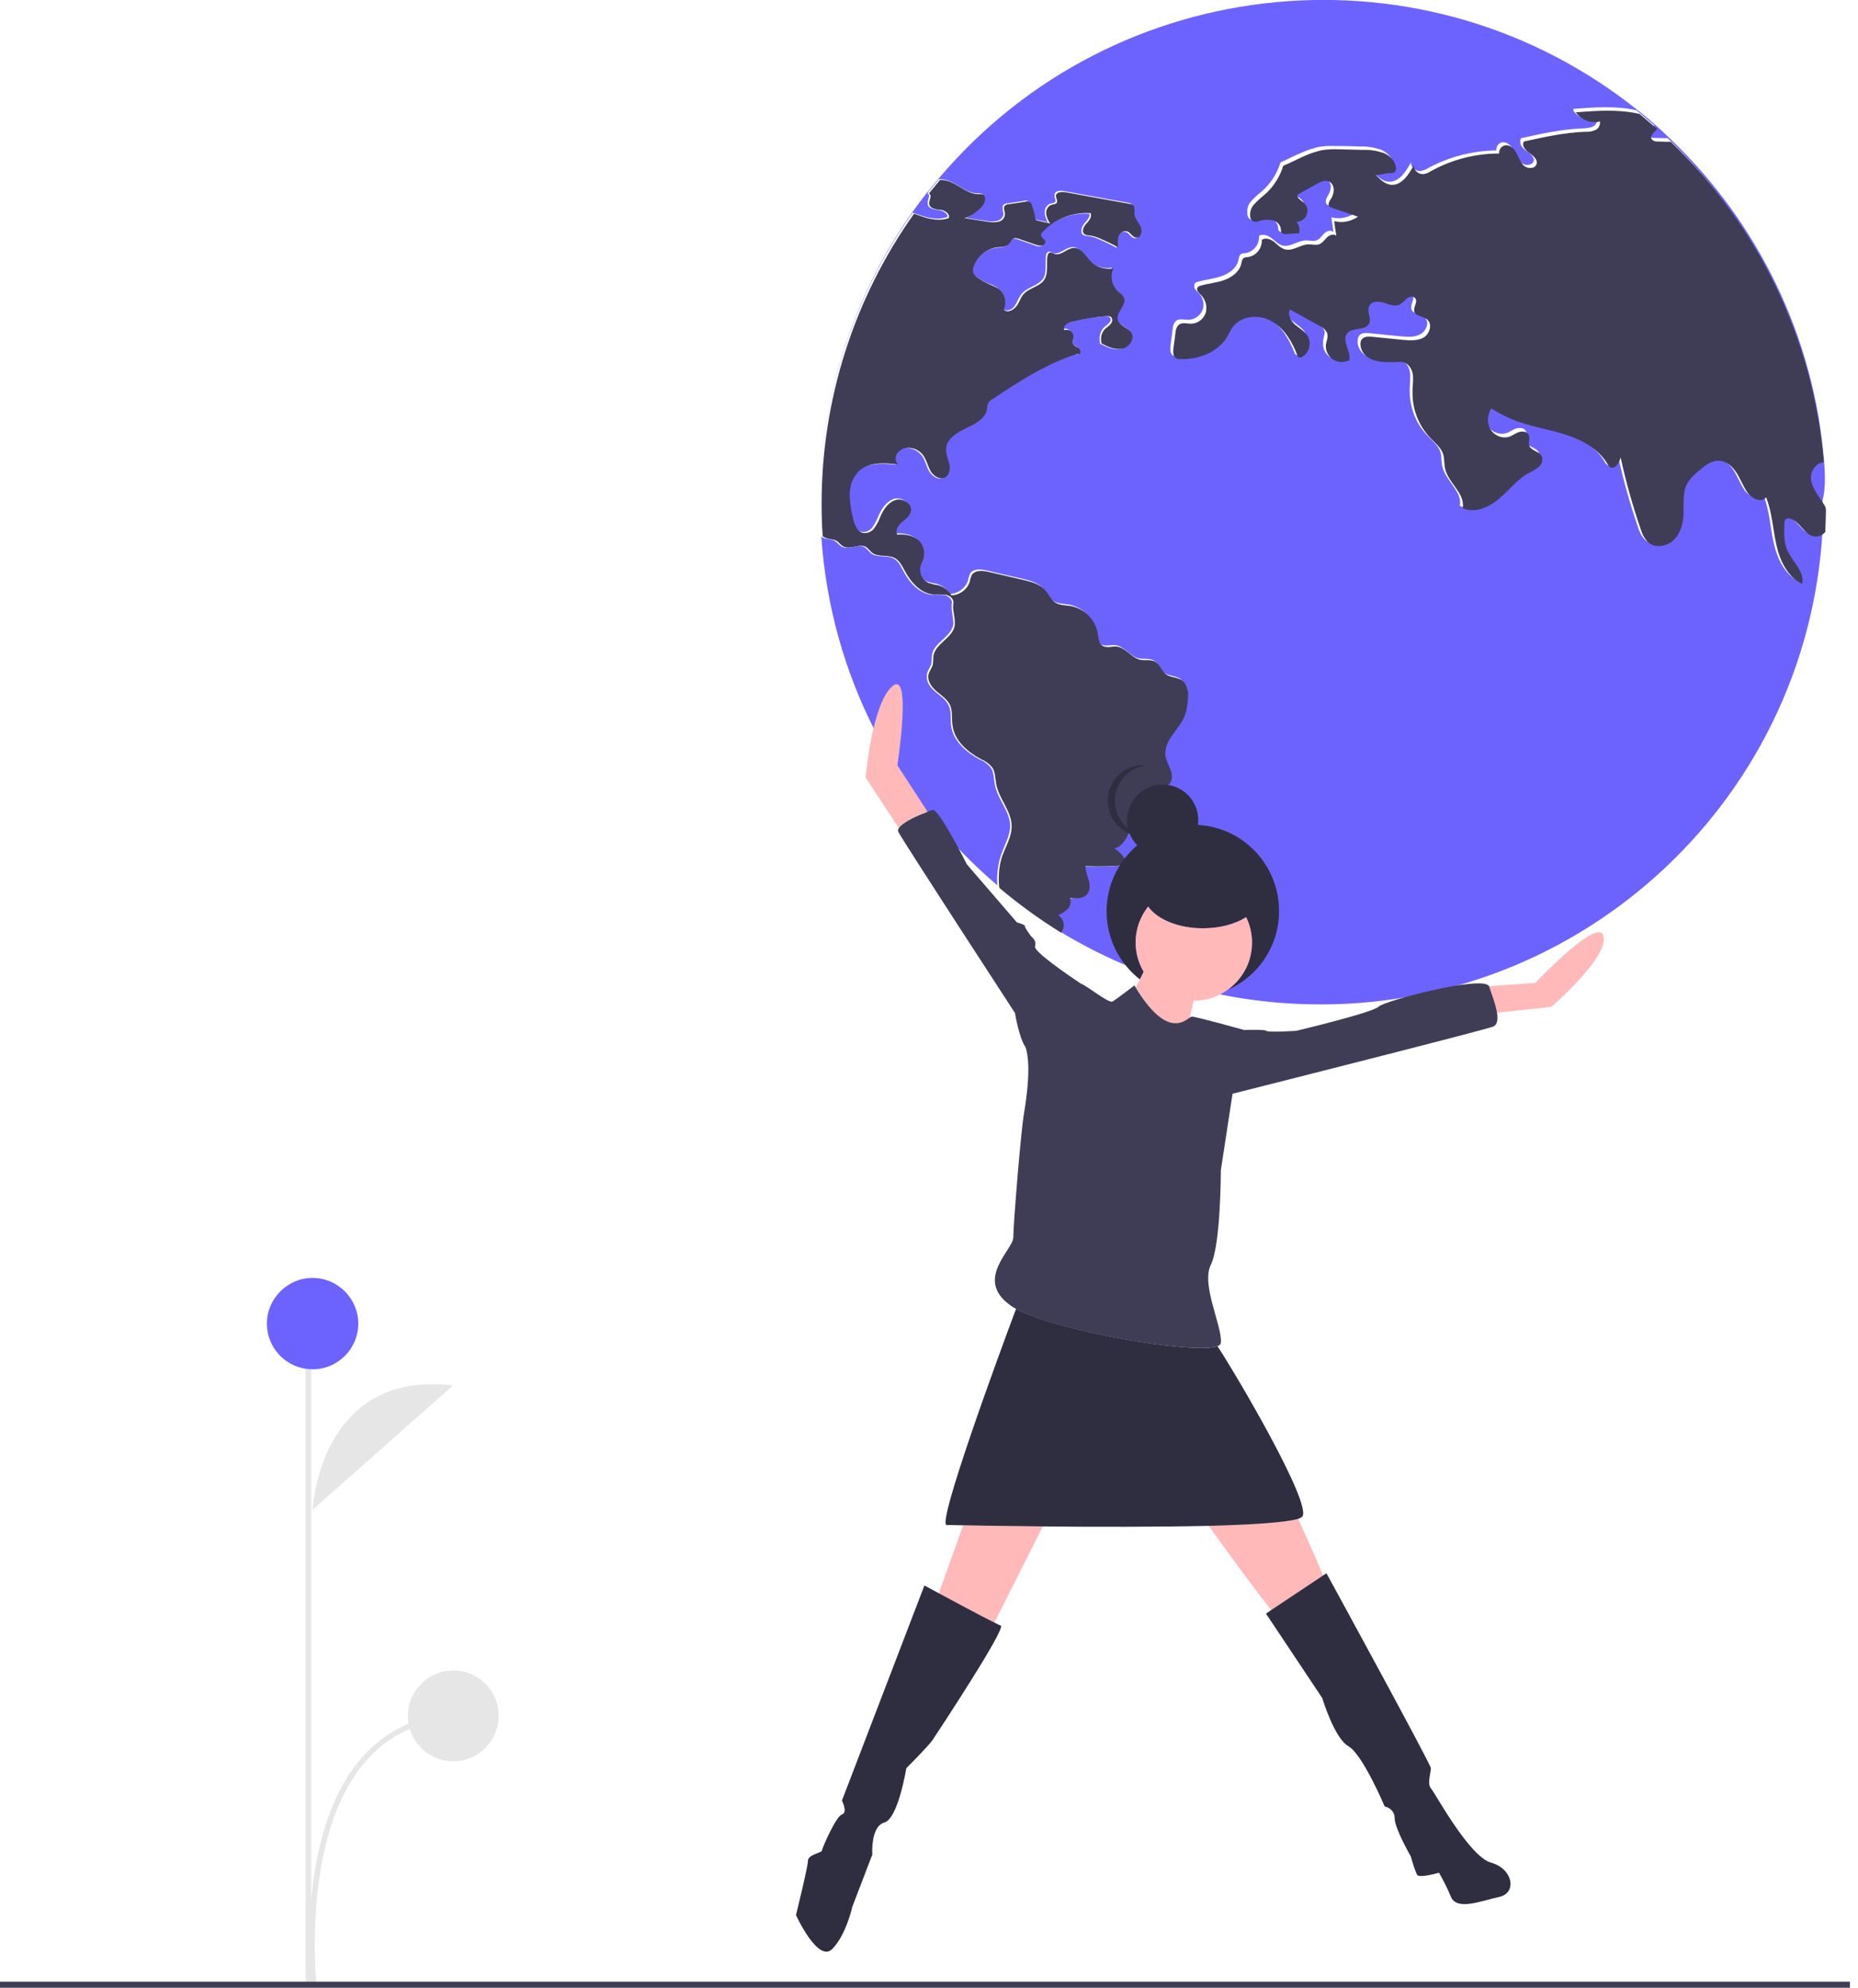 <?xml version="1.0" encoding="utf-8"?>
<!-- Generator: Adobe Illustrator 24.0.1, SVG Export Plug-In . SVG Version: 6.00 Build 0)  -->
<svg version="1.1" id="b64b805f-e6f6-44d8-97ce-775b67d7efb4"
	 xmlns="http://www.w3.org/2000/svg" xmlns:xlink="http://www.w3.org/1999/xlink" x="0px" y="0px" viewBox="0 0 666.9 713.5"
	 style="enable-background:new 0 0 666.9 713.5;" xml:space="preserve">
<style type="text/css">
	.st0{fill:#6C63FF;}
	.st1{fill:none;}
	.st2{fill:#3F3D56;}
	.st3{fill:#E6E6E6;}
	.st4{fill:#2F2E41;}
	.st5{fill:#FFB9B9;}
</style>
<g>
	<g>
		<g>
			<g>
				<g>
					<path class="st0" d="M654.7,165.2c-3.6-43.8-23.2-84.7-54.9-115.1c-1.6-1.6-3.3-3.1-4.9-4.6c-2.1-1.9-4.2-3.7-6.4-5.4
						C512.1-21.6,400.4-11,337,64c-1.3,1.6-2.7,3.2-4,4.8c-1.9,2.4-3.7,4.8-5.4,7.2c-21.6,30.5-33.2,66.9-33.2,104.3
						c0,0,0,0.1,0,0.1c0-37.3,11.6-73.7,33.2-104.1c4.2,1.6,8.3,3,12.4,1.6c0.1-0.1,0.1-0.3,0.1-0.4c-0.2-1.1-1.8-1.9-3.1-2.1
						c-1.6-0.2-3.8-0.5-4-2.1c0-0.2,0-0.3,0-0.5c0,0,0,0,0,0c-0.1-0.8,0.4-1.7,0.5-2.5c0-0.3-0.1-0.5-0.4-0.7
						c-0.1-0.1-0.2-0.1-0.2-0.1l0.3-0.3c0,0,0,0,0,0c-0.1-0.1-0.2-0.1-0.2-0.1l4-4.8c1.2,0,2.4,0.2,3.5,0.6
						c3.5,1.3,6.5,4.5,10.3,4.5c0.5-0.1,1,0,1.4,0.1c0.8,0.3,1.1,1.1,1,1.9c0.1,1-0.4,2.1-1.1,2.9c-1.4,1.7-3.3,3.1-5.4,3.9
						c2.5,0.4,4.9,0.8,7.4,1.1c1.2,0.3,2.5,0.3,3.8,0c1.2-0.3,2.2-1.3,2.3-2.5c-0.1-0.7-0.4-1.5-0.3-2.1c0-0.5,0-0.9,0.3-1.2
						c0.4-0.3,0.9-0.5,1.4-0.5c2-0.3,4-0.6,6-0.9c0.1,0,0.2-0.1,0.3-0.1c1-0.1,1.9,0.5,2,1.5c0.7,1.6,1.1,3.3,1.3,5.1
						c1.4,0.6,3.4,0.7,4.9,1.2c-0.5-0.9-0.9-1.9-1.1-2.9c0-0.2,0-0.5,0-0.7c-0.1-1.2,0.6-2.4,1.7-3c0.8-0.3,1.9-0.2,2.2-1
						c0-0.1,0-0.1,0-0.2c-0.1-0.5-0.4-1.1-0.4-1.6c0,0,0-0.1,0-0.1c0-0.1,0-0.2,0-0.4c0.1-1.4,2-1.6,3.4-1.3
						c7.7,1.4,15.4,2.8,23.1,4.2c0.4,0,0.8,0.2,1.1,0.4c0.6,0.4,0.6,1.1,0.6,1.9c0,0.4,0,0.8,0,1.2c0,0.1,0,0.1,0,0.2
						c0.1,1.7,1.5,3,2.2,4.6c0.2,0.5,0.3,1.1,0.3,1.7c0.1,1.4-0.6,2.9-1.9,2.7c-1.3-0.1-1.9-1.7-3.1-2.2c-1.4-0.3-2.7,0.4-3.2,1.7
						c-0.2,0.6-0.3,1.2-0.3,1.9c0,0.5,0.1,1.1,0.2,1.6c0,0-0.1,0-0.1,0c0,0.2,0,0.4,0.1,0.5c-2-1.1-4.1-2.1-6.2-3
						c-1.4-0.7-2.8-1.1-4.3-1.3c-0.6,0-1.1-0.1-1.6-0.4c-0.5-0.3-0.7-0.9-0.6-1.5c-0.1-0.9,0.5-2.1,1.2-2.8c0.7-0.8,1.5-1.7,1.7-2.7
						c0-0.2-0.1-0.4-0.2-0.6c-6.5-0.4-12.8,2.1-17.2,6.8c-0.2,0.2-0.4,0.5-0.5,0.8c0.2,0.8,1.4,1.2,1.6,2.1c0,0.1,0,0.2,0,0.4
						c0,0,0,0.1,0,0.1c0,0.8-0.5,1.4-1.3,1.5c-0.7,0.1-1.5,0-2.2-0.4c-2-0.7-4-1.4-6.1-2.1c-0.5-0.2-1-0.3-1.6-0.2
						c-0.8,0.3-1.1,1.3-1.7,1.9c-1.1,1.2-3,1.2-4.6,1.4c-3.8,0.6-6.9,3.2-8.2,6.8c-0.1,0.4-0.2,0.7-0.3,1.1c0,0.3,0.1,0.6,0.2,0.9
						c0.3,0.7,0.9,1.2,1.5,1.6c1.3,0.9,2.6,1.7,4.1,2.3c1.3,0.4,2.5,1,3.6,1.8c1.5,1.2,2.3,3,2.2,4.8c0.1,0.9-0.1,1.8-0.4,2.7
						c1.2,1,3.3,0.2,4.2-1.2c1-1.4,1.4-3.1,2.6-4.4c2-2.4,5.9-2.8,7.6-5.4c0.8-1.2,0.9-2.6,0.9-4.1c0-0.5,0-1,0-1.5c0-1,0-2,0.2-2.9
						c0-0.4,0.3-0.8,0.7-1.1c0.6-0.3,1.2,0.2,1.7,0.4c2.3,0.9,4.5-2,7-2.1c2.7-0.1,4.2,3,6.2,4.9c2.1,2.1,5.1,3,8,2.5
						c-0.1,0.2-0.1,0.3-0.2,0.5c0.1,0,0.1,0,0.2,0c-0.4,0.9-0.6,1.9-0.6,2.8c0.1,1.8,0.8,3.5,2.1,4.7c0.9,0.8,2,1.5,2.4,2.7
						c0.1,0.4,0.1,0.7,0.1,1c0.2,2.1-2.3,4.1-2.5,6.2c0,0.1,0,0.3,0.1,0.4c0.6,2.3,3.9,2.8,5,4.9c0.3,0.5,0.4,1,0.3,1.6
						c0.2,2-1.7,4-3.9,4.4c-2.5,0.4-5-0.8-7.2-1.9c-0.2-0.6-0.2-1.2-0.2-1.8c-0.1-1.5,0.5-3,1.6-4.1c0.7-0.5,1.4-1.1,2-1.8
						c0.2-0.3,0.4-0.6,0.4-0.9c0-0.4-0.2-0.7-0.5-1c-0.4-0.2-1-0.3-1.5-0.2c-4.3,0.2-8.6,0.9-12.8,2.1c-1,0.3-2.3,1.1-2.5,2
						c0,0.1,0.1,0.3,0.2,0.4c0.3-0.1,0.6-0.1,0.9-0.1c1.4,0.1,2.4,1.3,2.3,2.6c0,0,0,0,0,0.1c0,0.1,0,0.3,0,0.4
						c-0.1,0.5-0.3,1-0.4,1.4c0,0,0,0.1,0,0.1c0.2,0.9,1.2,1.3,2,1.8c0.6,0.4,1,1.2,0.9,1.8c0.1,0.4,0,0.8-0.4,1
						c-0.6,0.1-0.6-0.1-1.2,0.1c-10.8,3.4-20.5,9.8-30,16.1c-0.6,0.3-1.1,0.8-1.5,1.4c-0.2,0.6-0.4,1.3-0.4,2
						c-0.5,3.5-4.2,5.5-7.5,7s-6.9,3.6-7.2,7.2c0,0.1,0,0.2,0,0.3c0.1,1.6,0.8,3.1,1.1,4.7c0.1,0.6,0.2,1.1,0.2,1.7
						c0.1,1.5-0.4,3.1-1.7,3.8c-1.9,1-4.2-0.6-5.3-2.5c-1-1.9-1.4-4.2-2.8-5.8c-1-1.1-2.3-1.9-3.7-2.2c-1.7-0.4-3.5,0-4.8,1.2
						c-0.6,0.6-1,1.4-1.1,2.2c0,0.7,0.3,1.4,0.7,1.9c-0.1,0-0.2,0-0.3,0c0.1,0.2,0.2,0.4,0.3,0.5c-4.8-0.5-10.3-0.8-13.9,2.4
						c-2.1,2.1-3.3,4.9-3.3,7.9c0,2.9,0.4,5.8,1.1,8.5c0.5,2.2,1.3,4.7,3.5,5.3c1.6,0.3,3.2-0.4,4.1-1.7c0.9-1.3,1.6-2.7,2.2-4.2
						c1.1-2.5,2.8-5,5.4-5.9c2.5-0.8,5.8,1.1,5.6,3.7c0,0.2,0,0.5,0,0.7c-0.3,1.7-1.9,2.8-3.2,4c-1,0.8-1.9,2-2,3.2
						c0,0.3,0.1,0.5,0.2,0.8c2.8-0.2,5.8,0.3,7.8,2.1c1.4,1.3,2,3.1,1.9,4.9c0,1.1-0.2,2.3-0.8,3.4c0,0.1-0.1,0.2-0.1,0.3
						c-0.3,0.6-0.5,1.3-0.5,1.9c0,1.9,1.1,3.7,2.9,4.6c1.2,0.4,2.5,0.7,3.7,0.9c1.9,0.6,3.6,1.8,4.6,3.6c3-0.1,5.7-2.1,6.6-5
						c0.1-0.8,0.4-1.6,0.7-2.3c1.2-1.9,3.9-1.6,6.1-1.1c4,1,8.1,1.9,12.1,2.8c3,0.7,6.2,1.5,8.2,3.8c1.3,1.4,2,3.4,3.6,4.4
						c1.6,1,3.6,0.9,5.4,1.2c5,0.9,8.9,4.8,9.8,9.8c0.2,1.6,0.3,3.4,1.6,4.4c1.5,1,3.5,0.2,5.3,0.4c3.2,0.3,5.2,3.9,8.3,4.7
						c1.8,0.4,3.8-0.1,5.4,0.7c1.8,1,2.3,3.3,3.9,4.5c1.8,1.3,4.4,1,6,2.4c1.4,1.2,1.7,3.1,1.6,5c0,0.6,0,1.3-0.1,1.9
						c0,2.1-0.4,4.2-1.1,6.2c-1.8,4.7-6.8,8.3-7,13.1c0,0.2,0,0.5,0,0.7c0.2,1.8,1.2,3.4,1.8,5.1c0.3,0.9,0.5,1.9,0.5,2.8
						c0,1-0.2,2-0.8,2.8c-0.5,0.5-1.1,1-1.8,1.3c-3.7,2.1-7.5,4.3-11.2,6.4c-0.8,0.3-1.4,1-1.8,1.7c0,0.2,0,0.4,0,0.6
						c0,0.2,0.1,0.5,0.1,0.7c0.3,1.2,0.4,2.4,0.4,3.6c0,1.2-0.1,2.5-0.5,3.7c-0.7,2-2.5,4.4-4.5,5.1c1.9,1.3,3.4,3.2,4,5.4
						c-0.1,0-0.1,0-0.2,0c0.1,0.2,0.1,0.3,0.2,0.5c-5,0.6-10,0.7-15,0.5c0.1,1.6,0.8,3.1,1.2,4.6c0.2,0.7,0.3,1.6,0.3,2.3
						c0.1,1.1-0.2,2.3-0.9,3.1c-1.4,1.6-3.8,1.5-6,1.3c0.1,0.4,0.2,0.8,0.1,1.2c0.1,1-0.3,1.9-1,2.6c-0.9,0.9-2,1.6-3.1,2.1
						c1,0.8,1.6,2.1,1.5,3.5c0,0.3,0,0.6,0,0.9c-0.1,0.5-0.4,1-0.6,1.5c25,15.3,53.9,24.7,84.9,26.2c99.2,5,183.8-71.1,189.3-170.2
						c-0.9,1.1-2.3,1.8-3.7,1.7c-3.8-0.3-5.5-5.9-9.3-6.5c-0.3-0.1-0.7-0.1-1,0.1c-0.6,0.3-0.7,1.1-0.7,1.7c-0.1,1-0.1,2.1-0.1,3.1
						c0,2,0.3,3.9,1,5.8c1.7,4,5.9,7.4,5.6,11.5c0,0.4,0,0.9-0.1,1.3c-5.3-2.4-8-8.4-9.3-14.1c-1.3-5.7-1.4-11.6-3.7-17
						c-1.7,2.2-5.3,0.4-6.8-1.9c-1.5-2.2-2.4-4.7-3.8-6.9c-1.4-2.2-3.6-4.1-6.2-4.3c-2.7-0.1-5.1,1.8-7.2,3.5c-1.8,1.3-3.3,3-4.5,5
						c-1.1,2.1-1.1,4.5-1.1,7c0,0.4,0,0.8,0,1.2c0,0.5,0,1,0,1.5c-0.1,3.5-0.8,7.3-3.2,9.9c-2.4,2.6-6.9,3.5-9.5,1.2
						c-1.3-1.3-2.2-3-2.7-4.8c-2.9-8.4-5.3-17-7.2-25.7c-0.4,2-2.2,4.6-3.9,3.4c-0.4-0.3-0.7-0.7-0.9-1.2
						c-3.1-5.3-8.9-8.4-14.7-10.3c-5.8-1.9-11.9-2.8-17.7-4.9c-3.2-1.2-6.3-2.7-9.2-4.6c-0.7,1.1-1.2,2.3-1.2,3.6
						c0,1.1,0.3,2.3,0.8,3.3c1.3,2.3,4.1,3.5,6.7,2.8c1.3-0.4,2.4-1.3,3.6-1.7c1.3-0.4,3-0.2,3.5,1c0.2,0.4,0.2,0.8,0.2,1.3
						c0,0.6-0.1,1.3-0.1,1.9c0,0.2,0,0.4,0.1,0.6c0.6,1.9,3.4,2,4.4,3.7c0.2,0.5,0.3,1.1,0.3,1.6c0.1,1.1-0.4,2.1-1.2,2.8
						c-1.1,0.9-2.4,1.7-3.7,2.3c-4.1,2.3-7.1,6.2-10.7,9.3c-3.6,3.1-8.7,5.3-13,3.3c0-0.2,0-0.3,0.1-0.5c0,0,0,0-0.1,0
						c0.1-0.3,0.1-0.6,0.1-0.8c-0.1-4.5-5.3-8.1-6.4-12.9c-0.4-1.7-0.2-3.5-0.7-5.2c-0.8-2.4-2.9-4-4.7-5.9c-4.1-4.3-6.3-10-6.3-16
						c0-0.4,0-0.9,0-1.3c0.1-1.3,0.2-2.5,0.2-3.8c0-0.7-0.1-1.4-0.2-2.1c-0.5-2.1-2.2-4.1-4.3-4c-4.9,0.2-11,0.6-13.6-3.6
						c-0.5-0.9-0.9-1.9-0.8-2.9c-0.1-0.9,0.2-1.8,0.8-2.4c0.9-0.8,2.3-0.7,3.5-0.6c3.7,0.4,7.3,0.7,11,1.1c2.6,0.2,5.3,0.5,7.5-0.9
						c1.3-0.8,2.1-2.3,2.2-3.8c-0.1-0.9-0.4-1.7-1.1-2.2c-1.5-1.2-4.2-1.1-4.6-2.9c-0.1-0.2-0.1-0.5,0-0.7c-0.1-1,0.6-2.2,0.7-3.2
						c0-0.2-0.1-0.5-0.3-0.7c-0.7-0.9-2.1-0.7-3,0c-0.8,0.8-1.6,1.6-2.5,2.2c-1.8,0.9-3.8,0-5.7-0.6c-1.9-0.6-4.4-0.6-5.3,1.1
						c-0.2,0.4-0.3,0.7-0.3,1.1c0.1,1.2,0.6,2.5,0.5,3.7c0,0.6,0,1.1-0.3,1.6c-1.3,2.6-5.9,1.1-7.8,3.4c-0.5,0.5-0.6,1.1-0.7,1.8
						c0.1,2.1,1.7,4.5,1.5,6.8c0,0.4,0,0.7-0.1,1.1c-1.9,0.9-4.1,0.8-5.9-0.3c-1.6-1.1-2.6-3-2.5-4.9c0-0.3,0-0.6,0-0.9
						c0.1-1,0.5-2.1,0.6-3.1c0-0.3-0.1-0.6-0.2-0.8c-0.6-1.1-1.5-1.9-2.6-2.4c-3.6-2-7.1-3.9-10.7-5.9c-0.2,0.4-0.3,0.8-0.3,1.2
						c0.1,1.4,1,2.8,2.2,3.8c1.6,1.4,3.5,2.4,4.6,4.2c0.5,1,0.7,2,0.6,3.1c0,1.9-1,3.7-2.7,4.7c-0.3,0.2-0.7,0.3-1.1,0.2
						c-0.3-0.2-0.6-0.5-0.7-0.9c-1.9-4.8-4.7-9.6-9.2-12.1c-4.5-2.5-11-2-14,2.2c-0.7,1-1.2,2.2-1.8,3.2c-3.3,5.7-10.2,8.3-16.8,8.2
						c-0.6,0-1.3-0.1-1.8-0.4c-0.8-0.6-1-1.6-0.9-2.6c0-0.5,0-1,0.1-1.4c0.2-1.8,0.5-3.6,0.7-5.4c0-1.1,0.4-2.2,1.2-3
						c1.2-1,3-0.4,4.5-0.4c2.4-0.1,4.5-1.7,5.2-4c0.1-0.5,0.2-1,0.2-1.5c-0.1-1.7-0.8-3.3-2-4.4c-0.6-0.6-1.5-1.4-1.3-2.2
						c-0.1-0.2,0-0.4,0-0.7c0.3-0.5,0.8-0.8,1.4-0.9c2.8-0.8,5.7-1,8.4-2c2.7-0.9,5.4-2.9,6-5.7c0.2-0.9,0.3-1.9,1.1-2.3
						c0.4-0.2,0.8-0.2,1.2-0.2c3.1-0.4,5.3-3.1,5.1-6.2c1.3-0.9,3.1-0.2,4.4,0.7c1.3,1,2.4,2.2,3.9,2.7c2.9,0.8,5.6-1.8,8.6-1.8
						c1.3,0,2.5,0.4,3.7,0c1.2-0.4,1.9-1.6,2.8-2.5c0.9-0.9,2.4-1.4,3.3-0.5c-0.2-1.6-0.4-3.2-0.7-4.8c0,0,0,0,0.1,0
						c0-0.2,0-0.3-0.1-0.5c2.7,0.7,5.6,0.2,8-1.2c-2.9-1-5.8-2-8.8-3c-0.3-0.1-0.6-0.2-0.9-0.5c-0.3-0.3-0.3-0.6-0.3-1
						c-0.1-0.7,0.4-1.5,0.8-2.2c0.6-0.9,0.9-2,1-3.1c-0.1-1.1-0.6-2.1-1.6-2.6c-1.5-0.7-3.2,0.1-4.6,0.9c-2.3,1.3-4.5,2.5-6.8,3.8
						c0.2,1,1.5,1.7,2.3,2.4c0.9,0.8,1.3,2,1.3,3.1c0.1,1-0.2,2.1-1,2.9c-0.7,0.7-1.6,1.2-2.6,1.3c0.5,0.8,0.7,1.8,0.7,2.8
						c0,0.5,0,0.9-0.1,1.4c-1.5,0.1-3,0.2-4.6,0.3c-0.5,0.1-1,0-1.5-0.3c-0.5-0.4-0.4-1.2-0.5-1.8c-0.4-1.6-1.7-2.7-3.3-2.9
						c-1.6-0.2-3.1,0-4.7,0.4c-0.7,0.2-1.4,0.2-2,0c-0.4-0.2-0.6-0.6-0.8-1c-0.2-0.6-0.2-1.2-0.2-1.7c-0.1-1.3,0.4-2.7,1.3-3.7
						c1.2-1.3,2.5-2.5,3.9-3.6c3.2-2.8,5.5-6.4,6.7-10.4c2.5-1.1,5.1-2.5,7.6-3.5c2-0.9,4.1-1.6,6.3-2.1c2-0.3,4.1-0.4,6.2-0.3
						c2.8,0,5.7,0.1,8.5,0.2c2.5-0.1,5,0.3,7.4,1.1c2.3,1,4.4,3,4.5,5.5c0,0.2,0,0.3,0,0.5c0.1,0.6-0.1,1.1-0.6,1.5
						c-0.3,0.2-0.7,0.3-1.1,0.2c-2.2,0.1-3.2,0.6-5.2,0.7c1.4,1.4,2.9,2.8,4.9,3.1c3.8,0.5,6.5-3.4,8.3-6.9c0.1,1.8,1.7,3.2,3.5,3.1
						c0.9-0.2,1.8-0.5,2.6-1c7.5-4.1,16-6.3,24.6-6.4c0,0,0-0.1,0-0.1c-0.1-1.3,0.7-2.5,2-2.8c1.8-0.3,3.3,1.2,4.2,2.7
						c0.8,1.6,1.4,3.4,2.7,4.6c1.3,1.2,3.9,1.1,4.5-0.6c0-0.1,0-0.2,0.1-0.4c-0.2-1.3-1.5-2.4-2.7-3.2c-1.2-0.8-2.4-2.2-2.2-3.4
						c-0.1-0.4,0-0.8,0.3-1.2c7.2-1.6,14.5-3.2,21.9-3.5c1.3,0,2.5-0.2,3.7-0.6c1-0.4,1.6-1.4,1.7-2.4c0-0.1,0-0.1,0-0.2
						c-3.3,0.8-6.7-0.5-8.7-3.3c0.1,0,0.3,0,0.4,0c-0.1-0.2-0.3-0.3-0.4-0.5c7.6-0.6,15.5-1.2,22.8,0.5l6.4,5.4
						c-0.1,0.1-0.2,0.2-0.3,0.3l0.3,0.2c-0.9,0.9-2,1.8-2.2,2.7c0,0.2,0.1,0.3,0.2,0.5c0.6,0.6,1.4,0.9,2.2,0.8
						c1.5,0,3.1,0.1,4.6,0.1c31.7,30.4,51.3,71.3,54.9,115.1c0,0,0,0,0,0c0,0.2,0,0.3,0,0.5c-2.3-0.1-4.5,2.6-4.6,5.2
						c0,0.1,0,0.2,0,0.3c0.4,3.3,2.8,6,4.5,8.8c0.3,0.5,0.5,0.9,0.8,1.4c0-0.1,0-0.2,0-0.3v-1.1
						C655.3,175.3,655.1,170.2,654.7,165.2z"/>
				</g>
			</g>
		</g>
	</g>
	<g>
		<path class="st1" d="M341.7,217.5c0-0.3,0-0.5,0.1-0.8c0-0.2,0-0.4,0-0.6c0,0,0,0.1,0,0.1C341.7,216.7,341.7,217.1,341.7,217.5z"
			/>
		<path class="st1" d="M334.6,235.3c0,1-0.1,2-0.2,3c-0.3,1.2-1.2,2.2-1.5,3.4c-0.1,0.4-0.1,0.8-0.1,1.2c0-0.2,0-0.5,0.1-0.7
			c0.3-1.2,1.2-2.2,1.5-3.4c0.1-1,0.2-2,0.2-3c0.6-4.6,7.1-6.6,7.7-11.2c0.1-0.4,0.1-0.8,0-1.2c0,0.2,0,0.5,0,0.7
			C341.6,228.6,335.1,230.7,334.6,235.3z"/>
		<path class="st1" d="M358,315.2c0-2.7,0.4-5.5,1.3-8.1c1.3-3.5,3.3-7,3.3-10.7c0-0.1,0-0.1,0-0.2c0,3.6-2,7-3.2,10.4
			C358.4,309.4,358,312.3,358,315.2z"/>
		<g>
			<path class="st1" d="M358,315.2c0-2.7,0.4-5.5,1.3-8.1c1.3-3.5,3.3-7,3.3-10.7c0-0.1,0-0.1,0-0.2c0,3.6-2,7-3.2,10.4
				C358.4,309.4,358,312.3,358,315.2z"/>
			<path class="st1" d="M341.7,217.5c0-0.3,0-0.5,0.1-0.8c0-0.2,0-0.4,0-0.6c0,0,0,0.1,0,0.1C341.7,216.7,341.7,217.1,341.7,217.5z"
				/>
			<path class="st1" d="M334.6,235.3c0,1-0.1,2-0.2,3c-0.3,1.2-1.2,2.2-1.5,3.4c-0.1,0.4-0.1,0.8-0.1,1.2c0-0.2,0-0.5,0.1-0.7
				c0.3-1.2,1.2-2.2,1.5-3.4c0.1-1,0.2-2,0.2-3c0.6-4.6,7.1-6.6,7.7-11.2c0.1-0.4,0.1-0.8,0-1.2c0,0.2,0,0.5,0,0.7
				C341.6,228.6,335.1,230.7,334.6,235.3z"/>
			<g>
				<g>
					<g>
						<g>
							<path class="st0" d="M359.4,306.7c1.2-3.5,3.2-6.8,3.2-10.4c-0.2-5.2-4.5-9.4-5.5-14.6c-0.4-2.1-0.3-4.5-1.5-6.2
								c-1.1-1.3-2.4-2.3-4-2.9c-4.8-2.6-9.4-6.6-10.2-12c-0.3-2.5,0.2-5.1-0.9-7.4c-1-2.1-3.1-3.5-4.9-5c-1.6-1.4-3.1-3.3-2.9-5.4
								c0-0.4,0-0.8,0.1-1.2c0.3-1.2,1.2-2.2,1.5-3.4c0.1-1,0.2-2,0.2-3c0.6-4.6,7.1-6.6,7.7-11.2c0-0.2,0-0.5,0-0.7
								c-0.1-1.9-0.7-3.9-0.6-5.8c0-0.4,0-0.9,0.1-1.3c0,0,0-0.1,0-0.1c-0.2-1.2-1.4-2.2-2.6-2.5c-1.5-0.2-3-0.2-4.4-0.1
								c-4.7-0.3-8.3-4.4-10.5-8.6c-0.9-1.7-1.7-3.5-3.4-4.4c-2.6-1.4-6.2-0.1-8.4-2.1c-0.6-0.6-1.1-1.2-1.8-1.8
								c-2.4-1.7-6,1-8.5-0.4c-0.9-0.5-1.5-1.4-2.4-2c-1.1-0.7-2.6-0.6-3.8-1c-0.4-0.1-0.7-0.3-1.1-0.6
								c3.4,50.2,27.2,94.6,63.2,125.2c-0.1-0.9-0.1-1.8-0.1-2.7C358,312.3,358.4,309.4,359.4,306.7z"/>
						</g>
					</g>
				</g>
			</g>
			<g>
				<g>
					<g>
						<path class="st2" d="M424.5,244.4c-1.7-1.4-4.3-1.1-6-2.4c-1.6-1.2-2.2-3.5-3.9-4.5c-1.6-0.9-3.6-0.3-5.4-0.7
							c-3.1-0.7-5.1-4.3-8.3-4.7c-1.8-0.2-3.8,0.7-5.3-0.4c-1.3-0.9-1.3-2.8-1.6-4.4c-0.9-5-4.8-8.9-9.8-9.8
							c-1.9-0.3-3.9-0.2-5.4-1.2c-1.6-1-2.3-3-3.6-4.4c-2-2.3-5.2-3.1-8.2-3.8c-4-0.9-8.1-1.9-12.1-2.8c-2.1-0.5-4.9-0.8-6.1,1.1
							c-0.3,0.7-0.6,1.5-0.7,2.3c-0.9,2.9-3.6,4.9-6.6,5c-1-1.7-2.7-3-4.6-3.6c-1.3-0.2-2.5-0.5-3.7-0.9c-2-1-3.1-3-2.9-5.1
							c0-0.6,0.2-1.3,0.5-1.9c0-0.1,0.1-0.2,0.1-0.3c0.6-1.1,0.8-2.2,0.8-3.4c0-1.6-0.7-3.3-1.9-4.5c-2.1-1.9-5-2.3-7.8-2.1
							c-0.2-0.4-0.2-0.9-0.2-1.3c0.1-1.2,1-2.4,2-3.2c1.3-1.1,2.9-2.3,3.2-4c0-0.2,0-0.5,0-0.7c-0.2-2.3-3.3-4-5.6-3.2
							c-2.6,0.8-4.3,3.4-5.4,5.9c-0.5,1.5-1.3,2.9-2.2,4.2c-0.9,1.3-2.5,1.9-4.1,1.7c-2.2-0.6-3-3.1-3.5-5.3
							c-0.8-2.9-1.2-5.9-1.2-8.8c0-0.1,0-0.1,0-0.2c0.1-3,1.2-5.8,3.3-7.9c3.6-3.3,9.1-3,13.9-2.4c-0.1-0.2-0.2-0.3-0.3-0.5
							c-0.3-0.6-0.4-1.3-0.4-1.9c0.1-0.8,0.4-1.6,1.1-2.2c1.3-1.2,3.1-1.6,4.8-1.2c1.5,0.3,2.8,1.1,3.7,2.2c1.4,1.7,1.8,3.9,2.8,5.8
							c1,1.9,3.4,3.5,5.3,2.5c1.3-0.7,1.7-2.2,1.7-3.8c0-0.4-0.1-0.8-0.2-1.2c-0.4-1.7-1.2-3.4-1.1-5.2c0-0.1,0-0.2,0-0.3
							c0.3-3.5,4-5.7,7.2-7.2s7-3.4,7.5-7c0-0.7,0.2-1.4,0.4-2c0.4-0.6,0.9-1.1,1.5-1.4c9.5-6.3,19.1-12.6,30-16.1
							c0.6-0.2,0.6,0,1.2-0.1c0.4-0.2,0.4-0.6,0.4-1c-0.1-0.5-0.4-1-0.9-1.3c-0.8-0.5-1.8-0.9-2-1.8c0-0.2,0-0.4,0-0.6
							c0.1-0.5,0.3-1,0.4-1.4c0-0.1,0-0.3,0-0.4c-0.1-1.2-1.1-2.2-2.3-2.2c-0.3,0-0.6,0-0.9,0.1c-0.2-0.3-0.3-0.6-0.2-0.9
							c0.2-0.9,1.4-1.7,2.5-2c4.2-1.1,8.5-1.8,12.8-2.1c0.5-0.1,1,0,1.5,0.2c0.3,0.3,0.5,0.7,0.5,1c0.1,0.5-0.1,1-0.4,1.4
							c-0.6,0.7-1.2,1.3-2,1.8c-1,1-1.6,2.3-1.6,3.6c0,0.6,0,1.2,0.2,1.8c2.3,1.2,4.7,2.3,7.2,1.9c2.1-0.3,4-2.4,3.9-4.4
							c0-0.4-0.1-0.7-0.3-1.1c-1.1-2.1-4.4-2.6-5-4.9c-0.1-0.3-0.1-0.6-0.1-0.9c0.2-2.1,2.6-4.1,2.5-6.2c0-0.2,0-0.4-0.1-0.6
							c-0.4-1.2-1.5-1.8-2.4-2.7c-1.4-1.4-2.2-3.3-2.1-5.2c0-0.9,0.2-1.9,0.6-2.8c-0.1,0-0.1,0-0.2,0c-2.9,0.4-5.8-0.5-7.8-2.5
							c-1.9-1.9-3.4-5-6.2-4.9c-2.5,0.1-4.6,3-7,2.1c-0.6-0.2-1.2-0.7-1.7-0.4c-0.4,0.2-0.6,0.6-0.7,1.1c-0.2,0.8-0.2,1.6-0.2,2.4
							c0,0.5,0,1,0,1.5c0,1.6-0.1,3.2-0.9,4.6c-1.7,2.7-5.6,3-7.6,5.4c-1.1,1.3-1.5,3.1-2.6,4.4s-3.2,2.3-4.4,1.1
							c0.1-0.1,0.1-0.3,0.1-0.4c0.4-0.9,0.5-1.8,0.4-2.7c-0.1-1.6-0.9-3.2-2.2-4.3c-1.1-0.7-2.4-1.3-3.6-1.8
							c-1.4-0.6-2.8-1.4-4.1-2.3c-0.6-0.4-1.1-0.9-1.5-1.6c-0.1-0.5-0.2-0.9-0.2-1.4c0-0.4,0.1-0.8,0.3-1.1c1.3-3.6,4.4-6.2,8.2-6.8
							c1.6-0.2,3.5-0.1,4.6-1.4c0.6-0.7,0.9-1.6,1.7-1.9c0.5-0.1,1.1,0,1.6,0.2c2,0.7,4,1.4,6.1,2.1c0.7,0.3,1.4,0.4,2.2,0.4
							c0.8-0.1,1.3-0.8,1.3-1.5c0,0,0-0.1,0-0.1c-0.3-0.9-1.7-1.4-1.5-2.4c0,0,0-0.1,0-0.1c0.1-0.3,0.2-0.6,0.5-0.8
							c4.4-4.7,10.7-7.2,17.2-6.8c0.1,0.2,0.2,0.4,0.2,0.6c0.1,1.1-0.8,2.3-1.7,3.2c-0.6,0.6-1.1,1.5-1.2,2.3
							c-0.1,0.6,0.1,1.1,0.6,1.5c0.5,0.3,1,0.4,1.6,0.4c1.5,0.2,2.9,0.6,4.3,1.3c2.1,0.9,4.2,1.9,6.2,3c0-0.2-0.1-0.3-0.1-0.5
							c-0.1-0.5-0.1-1.1-0.1-1.6c0-0.6,0.1-1.3,0.3-1.9c0.5-1.3,1.8-2.1,3.2-1.7c1.2,0.5,1.8,2.1,3.1,2.2c1.3,0.2,2-1.3,1.9-2.7
							c0-0.4-0.1-0.8-0.3-1.2c-0.7-1.6-2.1-2.9-2.2-4.6c0-0.2,0-0.4,0-0.6c0-0.4,0-0.8,0-1.2c0-0.6-0.1-1.1-0.6-1.4
							c-0.3-0.2-0.7-0.4-1.1-0.4c-7.7-1.4-15.4-2.8-23.1-4.2c-1.3-0.2-3.2-0.1-3.4,1.2c0,0,0,0.1,0,0.1c0,0.5,0.3,1.1,0.4,1.6
							c0,0.2,0,0.4,0,0.7c-0.3,0.8-1.4,0.7-2.2,1c-1,0.5-1.6,1.4-1.7,2.5c0,0.2,0,0.5,0,0.7c0.2,1,0.5,2,1.1,2.9
							c0.1,0.2,0.2,0.4,0.4,0.6c-1.5-0.6-3.8-0.7-5.3-1.4c-0.2-1.7-0.7-3.5-1.3-5.1c-0.1-1-1.1-1.7-2-1.5c-0.1,0-0.2,0-0.3,0.1
							c-2,0.3-4,0.6-6,0.9c-0.5,0-1,0.2-1.4,0.5c-0.2,0.2-0.3,0.5-0.3,0.7c-0.1,0.6,0.2,1.4,0.3,2.1c0,0.1,0,0.3,0,0.4
							c-0.1,1.3-1.1,2.4-2.4,2.6c-1.2,0.3-2.5,0.2-3.8,0c-2.8-0.4-5.6-0.9-8.3-1.3c0.3-0.1,0.6-0.2,0.9-0.3c2.1-0.8,3.9-2.2,5.4-3.9
							c0.7-0.8,1.1-1.9,1.1-2.9c0-0.6-0.3-1.2-1-1.4c-0.5-0.1-1-0.2-1.4-0.1c-3.8,0-6.8-3.1-10.3-4.5c-1.1-0.4-2.3-0.6-3.5-0.6
							l-3.7,4.5l-0.3,0.3c0.1,0,0.2,0.1,0.2,0.1c0.2,0.2,0.3,0.4,0.4,0.7c0.1,0.7-0.4,1.6-0.5,2.5c0,0.2,0,0.3,0,0.5
							c0.2,1.6,2.3,2,4,2.1c1.3,0.1,2.8,1,3.1,2.1c0.1,0.3,0,0.6-0.1,0.9c-4.1,1.4-8.2,0-12.4-1.6c-21.6,30.4-33.2,66.8-33.2,104.1
							c0,0.1,0,0.1,0,0.2c0,3.9,0.1,7.7,0.4,11.5c0,0,0,0,0,0c0,0,0,0,0,0c0.3,0.2,0.7,0.4,1.1,0.6c1.2,0.5,2.7,0.4,3.8,1
							c0.9,0.5,1.5,1.5,2.4,2c2.6,1.4,6.1-1.3,8.5,0.4c0.6,0.6,1.2,1.2,1.8,1.8c2.2,1.9,5.8,0.6,8.4,2.1c1.6,0.9,2.5,2.8,3.4,4.4
							c2.2,4.2,5.8,8.3,10.5,8.6c1.5-0.1,3,0,4.4,0.1c1.3,0.3,2.5,1.3,2.6,2.5c0,0.2,0,0.4,0,0.6c0,0.3-0.1,0.5-0.1,0.8
							c-0.1,1.9,0.6,3.9,0.6,5.8c0,0.4,0,0.8,0,1.2c-0.6,4.6-7.1,6.6-7.7,11.2c0,1-0.1,2-0.2,3c-0.3,1.2-1.2,2.2-1.5,3.4
							c-0.1,0.2-0.1,0.5-0.1,0.7c-0.2,2,1.3,4,2.9,5.4c1.8,1.5,3.9,2.9,4.9,5c1,2.3,0.5,4.9,0.9,7.4c0.7,5.4,5.4,9.4,10.2,12
							c1.5,0.6,2.9,1.6,4,2.9c1.2,1.8,1.1,4.1,1.5,6.2c1,5.1,5.3,9.4,5.5,14.6c0,0.1,0,0.1,0,0.2c0.1,3.8-2,7.2-3.3,10.7
							c-0.9,2.6-1.3,5.3-1.3,8.1c0,0.9,0,1.8,0.1,2.7c0,0.2,0,0.4,0.1,0.5c0,0.1,0,0.2,0,0.3c7,5.9,14.4,11.3,22.2,16.1
							c0-0.1,0.1-0.1,0.1-0.2c0.1-0.1,0.1-0.2,0.2-0.4c0.3-0.5,0.5-1,0.6-1.5c0.1-0.3,0.1-0.6,0-0.9c-0.1-1.3-0.8-2.6-2-3.3
							c0.1-0.1,0.3-0.1,0.4-0.2c1.2-0.5,2.2-1.2,3.1-2.1c0.7-0.7,1-1.7,1-2.6c0-0.4-0.1-0.9-0.3-1.3c0.1,0,0.1,0,0.2,0
							c2.1,0.3,4.6,0.3,6-1.3c0.7-0.9,1-2,0.9-3.1c0-0.6-0.1-1.3-0.3-1.9c-0.5-1.7-1.2-3.3-1.2-5.1c0,0,0,0,0,0c5,0.2,10,0.1,15-0.5
							c0-0.2-0.1-0.3-0.2-0.5c-0.8-2.2-2.3-4.1-4.4-5.3c0.2,0,0.3-0.1,0.5-0.2c2-0.7,3.8-3.1,4.5-5.1c0.3-1.2,0.5-2.4,0.5-3.7
							c0-1-0.1-2.1-0.4-3.1c-0.1-0.4-0.1-0.8-0.1-1.2c0-0.2,0-0.4,0-0.6c0.4-0.8,1-1.4,1.8-1.7c3.7-2.1,7.5-4.3,11.2-6.4
							c0.7-0.3,1.3-0.8,1.8-1.3c0.7-0.8,0.9-1.8,0.8-2.8c0-0.8-0.2-1.6-0.5-2.3c-0.6-1.7-1.6-3.3-1.8-5.1c-0.1-0.4-0.1-0.8,0-1.2
							c0.2-4.8,5.2-8.4,7-13.1c0.7-2,1-4.1,1.1-6.2c0-0.6,0.1-1.3,0.1-1.9C426.1,247.2,425.8,245.5,424.5,244.4z"/>
					</g>
				</g>
			</g>
			<g>
				<g>
					<g>
						<path class="st2" d="M655.3,182.2c-0.2-0.5-0.5-1-0.8-1.4c-1.7-2.8-4.1-5.5-4.5-8.8c0-0.3,0-0.5,0-0.8
							c0.1-2.6,2.3-5.3,4.6-5.2c0-0.2,0-0.3,0-0.5c-3.8-43.6-23.3-84.3-54.9-114.6c-1.5,0-3.1,0-4.6-0.1c-0.8,0.1-1.7-0.2-2.2-0.8
							c-0.2-0.3-0.3-0.7-0.2-1c0.2-0.9,1.3-1.8,2.2-2.7l-0.3-0.2l-6.1-5.2c-7.2-1.7-15-1.2-22.5-0.6c-0.1,0-0.3,0-0.4,0
							c2,2.8,5.4,4.1,8.7,3.3c0,0.1,0,0.1,0,0.2c0.1,1.2-0.6,2.4-1.7,2.9c-1.2,0.5-2.4,0.7-3.7,0.6c-7.4,0.3-14.7,1.9-21.9,3.5
							c-0.2,0.2-0.2,0.5-0.3,0.7c-0.2,1.3,1.1,2.6,2.2,3.4c1.2,0.8,2.5,1.9,2.7,3.2c0,0.3,0,0.6-0.1,0.8c-0.5,1.7-3.1,1.8-4.5,0.6
							c-1.3-1.2-1.9-3-2.7-4.6c-0.8-1.6-2.4-3.1-4.2-2.7c-1.1,0.3-1.9,1.2-2,2.3c0,0,0,0.1,0,0.1c0,0.2,0,0.3,0,0.5
							c-8.6,0-17.1,2.2-24.6,6.4c-0.8,0.5-1.7,0.9-2.6,1c-1.8,0.1-3.4-1.3-3.5-3.1c-1.8,3.4-4.5,7.4-8.3,6.9c-2.2-0.3-3.8-2-5.3-3.5
							c0.2,0,0.3,0,0.4,0c2-0.1,3.1-0.7,5.2-0.7c0.4,0,0.7-0.1,1.1-0.2c0.4-0.4,0.6-1,0.6-1.5c0,0,0,0,0,0c-0.2-2.5-2.2-4.6-4.5-5.5
							c-2.4-0.8-4.9-1.2-7.4-1.1c-2.8-0.1-5.7-0.1-8.5-0.2c-2.1-0.1-4.1,0-6.2,0.3c-2.2,0.5-4.3,1.2-6.3,2.1
							c-2.5,1.1-5.1,2.5-7.6,3.5c-1.2,4-3.6,7.7-6.7,10.4c-1.4,1.1-2.7,2.3-3.9,3.6c-0.8,0.9-1.2,2-1.3,3.2c0,0.6,0,1.2,0.2,1.7
							c0.1,0.4,0.4,0.8,0.8,1c0.6,0.3,1.4,0.3,2,0c1.5-0.5,3.1-0.6,4.7-0.4c1.6,0.2,2.9,1.3,3.3,2.9c0.1,0.6,0,1.4,0.5,1.8
							c0.4,0.3,1,0.4,1.5,0.3c1.5-0.1,3-0.2,4.6-0.3c0.1-0.5,0.1-0.9,0.1-1.4c0-1-0.4-1.9-1-2.7c0.1,0,0.2,0,0.3,0
							c1-0.1,1.9-0.5,2.6-1.3c0.7-0.8,1-1.9,1-2.9c-0.1-1-0.5-1.9-1.3-2.6c-1-0.9-2.5-1.6-2.3-2.9c0,0,0,0,0,0
							c2.3-1.3,4.5-2.5,6.8-3.8c1.4-0.8,3.1-1.6,4.6-0.9c1,0.5,1.5,1.5,1.6,2.6c0.1,1.2-0.3,2.6-1,3.6c-0.3,0.5-0.7,1.1-0.8,1.7
							c-0.1,0.4,0,0.7,0.3,1c0.2,0.2,0.5,0.4,0.9,0.5c2.9,1,5.8,2,8.8,3c0.2,0.1,0.3,0.1,0.5,0.2c-2.5,1.7-5.5,2.3-8.4,1.6
							c0,0,0,0-0.1,0c0.2,1.6,0.4,3.2,0.7,4.8c0,0.2,0,0.4,0.1,0.5c-0.8-0.9-2.4-0.4-3.4,0.5c-0.9,0.9-1.6,2-2.8,2.5
							c-1.2,0.4-2.5,0-3.7,0c-3,0-5.7,2.6-8.6,1.8c-1.5-0.4-2.7-1.7-3.9-2.7c-1.3-1-3.1-1.6-4.4-0.7c0.2,3.1-2.1,5.8-5.1,6.2
							c-0.4,0-0.8,0.1-1.2,0.2c-0.8,0.4-0.9,1.5-1.1,2.3c-0.7,2.8-3.3,4.7-6,5.7c-2.7,1-5.6,1.2-8.4,2c-0.6,0.1-1.1,0.4-1.4,0.9
							c0,0.1,0,0.1,0,0.2c-0.2,0.8,0.7,1.6,1.3,2.2c1.2,1.2,1.9,2.8,2,4.4c0,0.7,0,1.3-0.2,2c-0.7,2.3-2.8,3.9-5.2,4
							c-1.5,0-3.3-0.6-4.5,0.4c-0.8,0.8-1.2,1.9-1.2,3c-0.2,1.8-0.5,3.6-0.7,5.4c0,0.3-0.1,0.6-0.1,0.9c0,1,0.1,2.1,0.9,2.6
							c0.6,0.3,1.2,0.5,1.8,0.4c6.5,0.2,13.5-2.5,16.8-8.2c0.6-1.1,1.1-2.2,1.8-3.2c3-4.2,9.5-4.8,14-2.2c4.5,2.5,7.4,7.3,9.2,12.1
							c0.1,0.4,0.3,0.7,0.7,0.9c0.4,0.1,0.8,0,1.1-0.2c1.7-1,2.7-2.9,2.7-4.7c0-0.9-0.2-1.8-0.6-2.6c-1-1.8-3-2.9-4.6-4.2
							c-1.2-1.1-2.3-2.7-2.2-4.3c0-0.4,0.1-0.8,0.3-1.2c3.6,2,7.1,3.9,10.7,5.9c1.1,0.5,2,1.3,2.6,2.4c0.1,0.3,0.1,0.5,0.2,0.8
							c0.1,1.2-0.4,2.4-0.6,3.5c0,0.1,0,0.3,0,0.4c-0.1,1.9,0.9,3.8,2.5,4.9c1.8,1.1,4,1.3,5.9,0.3c0.1-0.4,0.1-0.7,0.1-1.1
							c-0.1-2.3-1.6-4.7-1.5-6.8c0-0.6,0.2-1.2,0.7-1.8c1.9-2.2,6.4-0.8,7.8-3.4c0.3-0.5,0.3-1.1,0.3-1.6c-0.1-1.2-0.6-2.5-0.5-3.7
							c0-0.4,0.1-0.8,0.3-1.1c0.9-1.8,3.4-1.7,5.3-1.1c1.9,0.6,4,1.5,5.7,0.6c0.9-0.7,1.8-1.4,2.5-2.2c0.9-0.7,2.4-0.9,3,0
							c0.2,0.2,0.2,0.4,0.3,0.7c0.1,1-0.6,2.1-0.7,3.2c0,0.2,0,0.5,0,0.7c0.4,1.8,3.1,1.8,4.6,2.9c0.7,0.6,1.1,1.4,1.1,2.2
							c0.1,1.6-0.8,3.4-2.2,4.3c-2.2,1.3-5,1.1-7.5,0.9c-3.7-0.4-7.3-0.7-11-1.1c-1.2-0.1-2.6-0.2-3.5,0.6c-0.6,0.5-0.8,1.2-0.8,1.9
							c0,1,0.3,2.1,0.8,2.9c2.6,4.2,8.7,3.8,13.6,3.6c2.1-0.1,3.9,1.9,4.3,4c0.2,0.7,0.2,1.4,0.2,2.1c0,1.4-0.2,2.8-0.2,4.3
							c0,0.3,0,0.5,0,0.8c0,5.9,2.2,11.6,6.3,16c1.7,1.8,3.9,3.5,4.7,5.9c0.5,1.7,0.3,3.5,0.7,5.2c1,4.7,6.3,8.3,6.4,12.9
							c0,0.3,0,0.6,0,0.8c0,0.2,0,0.3-0.1,0.5c4.3,2,9.4-0.3,13-3.3c3.6-3,6.5-7,10.7-9.3c1.3-0.6,2.6-1.4,3.7-2.3
							c0.8-0.7,1.3-1.8,1.2-2.8c0-0.4-0.1-0.8-0.3-1.1c-1-1.7-3.8-1.8-4.4-3.7c-0.1-0.4-0.1-0.7-0.1-1.1c0-0.6,0.2-1.3,0.1-1.9
							c0-0.3-0.1-0.5-0.2-0.8c-0.6-1.2-2.3-1.4-3.5-1c-1.3,0.4-2.3,1.3-3.6,1.7c-2.6,0.7-5.3-0.5-6.7-2.8c-0.6-1.2-0.9-2.5-0.8-3.8
							c0.1-1.3,0.5-2.5,1.2-3.6c2.9,1.9,6,3.4,9.2,4.6c5.8,2.1,11.9,3,17.7,4.9c5.8,1.9,11.6,5.1,14.7,10.3c0.2,0.4,0.5,0.8,0.9,1.2
							c1.7,1.2,3.4-1.4,3.9-3.4c1.9,8.7,4.3,17.3,7.2,25.7c0.5,1.8,1.4,3.5,2.7,4.8c2.7,2.3,7.1,1.4,9.5-1.2
							c2.4-2.6,3.2-6.3,3.2-9.9c0-0.5,0-1,0-1.5c0-0.4,0-0.8,0-1.2c0-2.4,0.1-4.8,1.1-7c1.1-1.9,2.7-3.6,4.5-5
							c2.1-1.8,4.5-3.7,7.2-3.5c2.6,0.1,4.8,2.1,6.2,4.3c1.4,2.2,2.3,4.7,3.8,6.9c1.5,2.3,5.1,4.1,6.8,1.9c2.2,5.4,2.4,11.3,3.7,17
							c1.2,5.7,4,11.6,9.3,14.1c0.1-0.4,0.1-0.9,0.1-1.3c0-3.9-4-7.2-5.6-11.1c-0.8-2-1-4.1-1-6.2c0-1,0-2.1,0.1-3.1
							c0-0.6,0.1-1.4,0.7-1.7c0.3-0.1,0.7-0.2,1-0.1c3.8,0.6,5.4,6.2,9.3,6.5c1.4,0.1,2.8-0.6,3.7-1.7c0,0,0,0,0,0c0,0,0,0,0,0l0-1
							l0.2-6.5L655.3,182.2C655.3,182.2,655.3,182.2,655.3,182.2z"/>
					</g>
				</g>
			</g>
		</g>
	</g>
</g>
<g>
	<path class="st3" d="M112.2,541.9l50.4-44.6C114.6,491.5,112.2,541.9,112.2,541.9z"/>
	<path class="st3" d="M130.4,633.2c4.7-5.7,10.3-9.9,16.7-12.6c2,6.7,8.2,11.6,15.6,11.6c9,0,16.3-7.3,16.3-16.3
		s-7.3-16.3-16.3-16.3c-9,0-16.3,7.3-16.3,16.3c0,0.9,0.1,1.9,0.3,2.8c-6.9,2.9-12.8,7.3-17.8,13.3c-11.3,13.7-15.7,33.3-17.2,49.9
		V491.5c-0.7,0-1.3-0.1-2-0.2v220h3.8C112.8,702.9,110.1,657.9,130.4,633.2z"/>
	<path class="st0" d="M112.2,491.5c9.1,0,16.4-7.4,16.4-16.4s-7.4-16.4-16.4-16.4s-16.4,7.4-16.4,16.4c0,8.2,6,15,13.9,16.2
		c0.7,0.1,1.3,0.2,2,0.2C111.9,491.5,112.1,491.5,112.2,491.5z"/>
	<path class="st4" d="M407.6,338.3c0-4.9,1.7-9.4,4.5-12.9c3.2,4.6,10.8,7.8,19.7,7.8c6.1,0,11.6-1.6,15.5-4
		c1.3,2.8,2.1,5.8,2.1,9.1c0,7.1-3.5,13.3-8.9,17.1c11-4.8,18.6-15.7,18.6-28.4c0-16.5-12.9-30-29.1-30.9c0.1-0.6,0.1-1.1,0.1-1.7
		c0-7.1-5.7-12.8-12.8-12.8c-7.1,0-12.8,5.7-12.8,12.8c0,1,0.1,2,0.3,2.9c-2.8-2.4-4.6-5.9-4.6-9.8c0-6.6,5-12.1,11.5-12.8
		c-0.4,0-0.9-0.1-1.3-0.1c-7.1,0-12.8,5.7-12.8,12.8c0,5.4,3.3,9.9,7.9,11.9c0.6,1.5,1.5,2.9,2.7,4.1c-6.7,5.7-11,14.2-11,23.7
		c0,10,4.7,18.8,12,24.5c0.4-0.9,0.9-1.8,1.3-2.6C408.6,345.7,407.6,342.1,407.6,338.3z"/>
	<path class="st5" d="M427,365.4c0.5-2.1,0.9-4.2,1.4-6.2c0,0,0.1,0,0.1,0c4.5,0,8.6-1.4,12-3.8c5.4-3.8,8.9-10,8.9-17.1
		c0-3.3-0.8-6.4-2.1-9.1c-3.9,2.5-9.4,4-15.5,4c-8.9,0-16.4-3.2-19.7-7.8c-2.8,3.6-4.5,8-4.5,12.9c0,3.8,1.1,7.4,2.9,10.5
		c-0.4,0.8-0.8,1.7-1.3,2.6c-0.5,1-1,2-1.5,3C418.4,372.2,424.6,367,427,365.4z"/>
	<path class="st5" d="M374.3,547.9c-12.1-0.1-22.5-0.3-28.6-0.4l-8.7,24.4c5.9,3.2,15.4,8.3,19.9,10.5L374.3,547.9z"/>
	<path class="st5" d="M456.3,577.9l18.6-12.4c-1.7-4.1-5.2-12.2-9-20.4c-4.3,1.4-16.7,2.1-32.1,2.5
		C442.1,559.2,451.8,572.4,456.3,577.9z"/>
	<path class="st4" d="M298.7,699.6c5-5,7.2-15.1,7.2-15.1l7.2-18.8c0,0-0.7-10.1,4.3-11.5s7.9-19.5,7.9-19.5s7.9-7.9,9.4-10.1
		s26.7-40.4,24.5-41.1c-0.3-0.1-1.2-0.5-2.3-1.1c-4.5-2.2-13.9-7.3-19.9-10.5c-3.1-1.7-5.2-2.8-5.2-2.8l-29.6,77.2c0,0,2.2,4.3,0,5
		s-7.2,12.3-7.2,13s-5,1.4-5,3.6s-4.3,19.5-4.3,19.5S293.6,704.7,298.7,699.6z"/>
	<path class="st4" d="M454.4,579.2l20.2,30.3c0,0,4.3,14.4,9.4,17.3s13,21.6,13,21.6s3.6,0.7,3.6,4.3s5.8,13.7,5.8,13.7
		c0.6,2.2,1.3,4.4,2.2,6.5c0.7,1.4,7.9-0.7,7.9-0.7c1.6,2.8,3.1,5.7,4.3,8.7c2.2,5,10.8,1.4,17.3,0s5-10.1-2.9-12.3
		s-20.2-25.2-21.6-26.7s0-5.8,0-7.2s-37.5-70-37.5-70l-1.2,0.8l-18.6,12.4L454.4,579.2z"/>
	<path class="st4" d="M433.8,547.7c15.4-0.4,27.8-1.2,32.1-2.5c0.8-0.3,1.4-0.6,1.6-0.9c3.1-5-22.8-49.3-30.5-61.1
		c-8.3,3-57-5.2-72.3-13.4c-6.5,17.3-28.6,77.6-24.9,77.6c0.5,0,2.6,0,5.9,0.1c6.1,0.1,16.5,0.3,28.6,0.4
		C392.8,548.1,415.4,548.1,433.8,547.7z"/>
	<path class="st5" d="M332.9,291.3l-10.8-16.6c0,0,5.4-34.8-1.9-28.3s-9.5,32.7-9.5,32.7l11.9,18.1
		C323.9,295.1,329.7,292.6,332.9,291.3z"/>
	<path class="st5" d="M537.3,363.5l19.5-2.1c0,0,20.2-17.3,18.8-25.2c-1.4-7.9-24.5,16.6-24.5,16.6l-16.7,1.2c0,0.1,0.1,0.1,0.1,0.2
		C535.3,356.6,536.8,360.4,537.3,363.5z"/>
	<path class="st2" d="M437,483.2c0.7-0.3,1.1-0.6,1.2-1.1c0.7-5.8-7.2-20.9-3.6-28.1s3.6-33.9,3.6-33.9l4.2-27.5
		c22.9-5.8,90.5-22.9,93.5-24.1c1.6-0.6,1.8-2.7,1.4-5.1c-0.5-3.1-2-6.9-2.8-9.3c0-0.1-0.1-0.1-0.1-0.2c-2.6-3.8-37.4,5.3-39.5,7.4
		c-2.2,2.2-29.6,8.7-29.6,8.7s-10.1,0.7-10.8,0c-0.4-0.4-4.3-0.4-8.3-0.3l0-0.1c0,0-16.9-4.7-18.4-4.7c-0.2,0-0.4,0.2-0.8,0.4
		c-2.3,1.6-8.6,6.9-19.4-10.9c-0.1-0.2-0.3-0.4-0.4-0.7c0,0-6.5,5-7.9,5.8c-1.4,0.7-9.3-5.8-11.3-6.4c-4.5-3-17.1-11.6-16.5-13.4
		c0.7-2.2-1.4-3.6-1.4-3.6s-2.2-2.9-2.2-3.6c0-0.7-2.9-1.4-2.9-1.4l-18-20.9c0,0-10.1-20.2-12.3-19.5c-0.4,0.1-1,0.4-1.8,0.7
		c-3.2,1.2-9,3.7-10.3,5.9c-0.3,0.5-0.4,0.9-0.1,1.4c1.4,2.9,41.8,64.9,41.8,64.9s1.4,8.8,3.8,12.3c0.8,2.2,2,8.4-0.5,23.4
		c-1.3,7.7-3.9,40.6-3.9,44.9s-14.1,15-1.1,24.3c0.6,0.5,1.4,0.9,2.2,1.4C380,478.1,428.7,486.2,437,483.2z"/>
	<polygon class="st2" points="113.5,711.3 109.7,711.3 0,711.3 0,713.5 664,713.5 664,711.3 	"/>
</g>
</svg>
